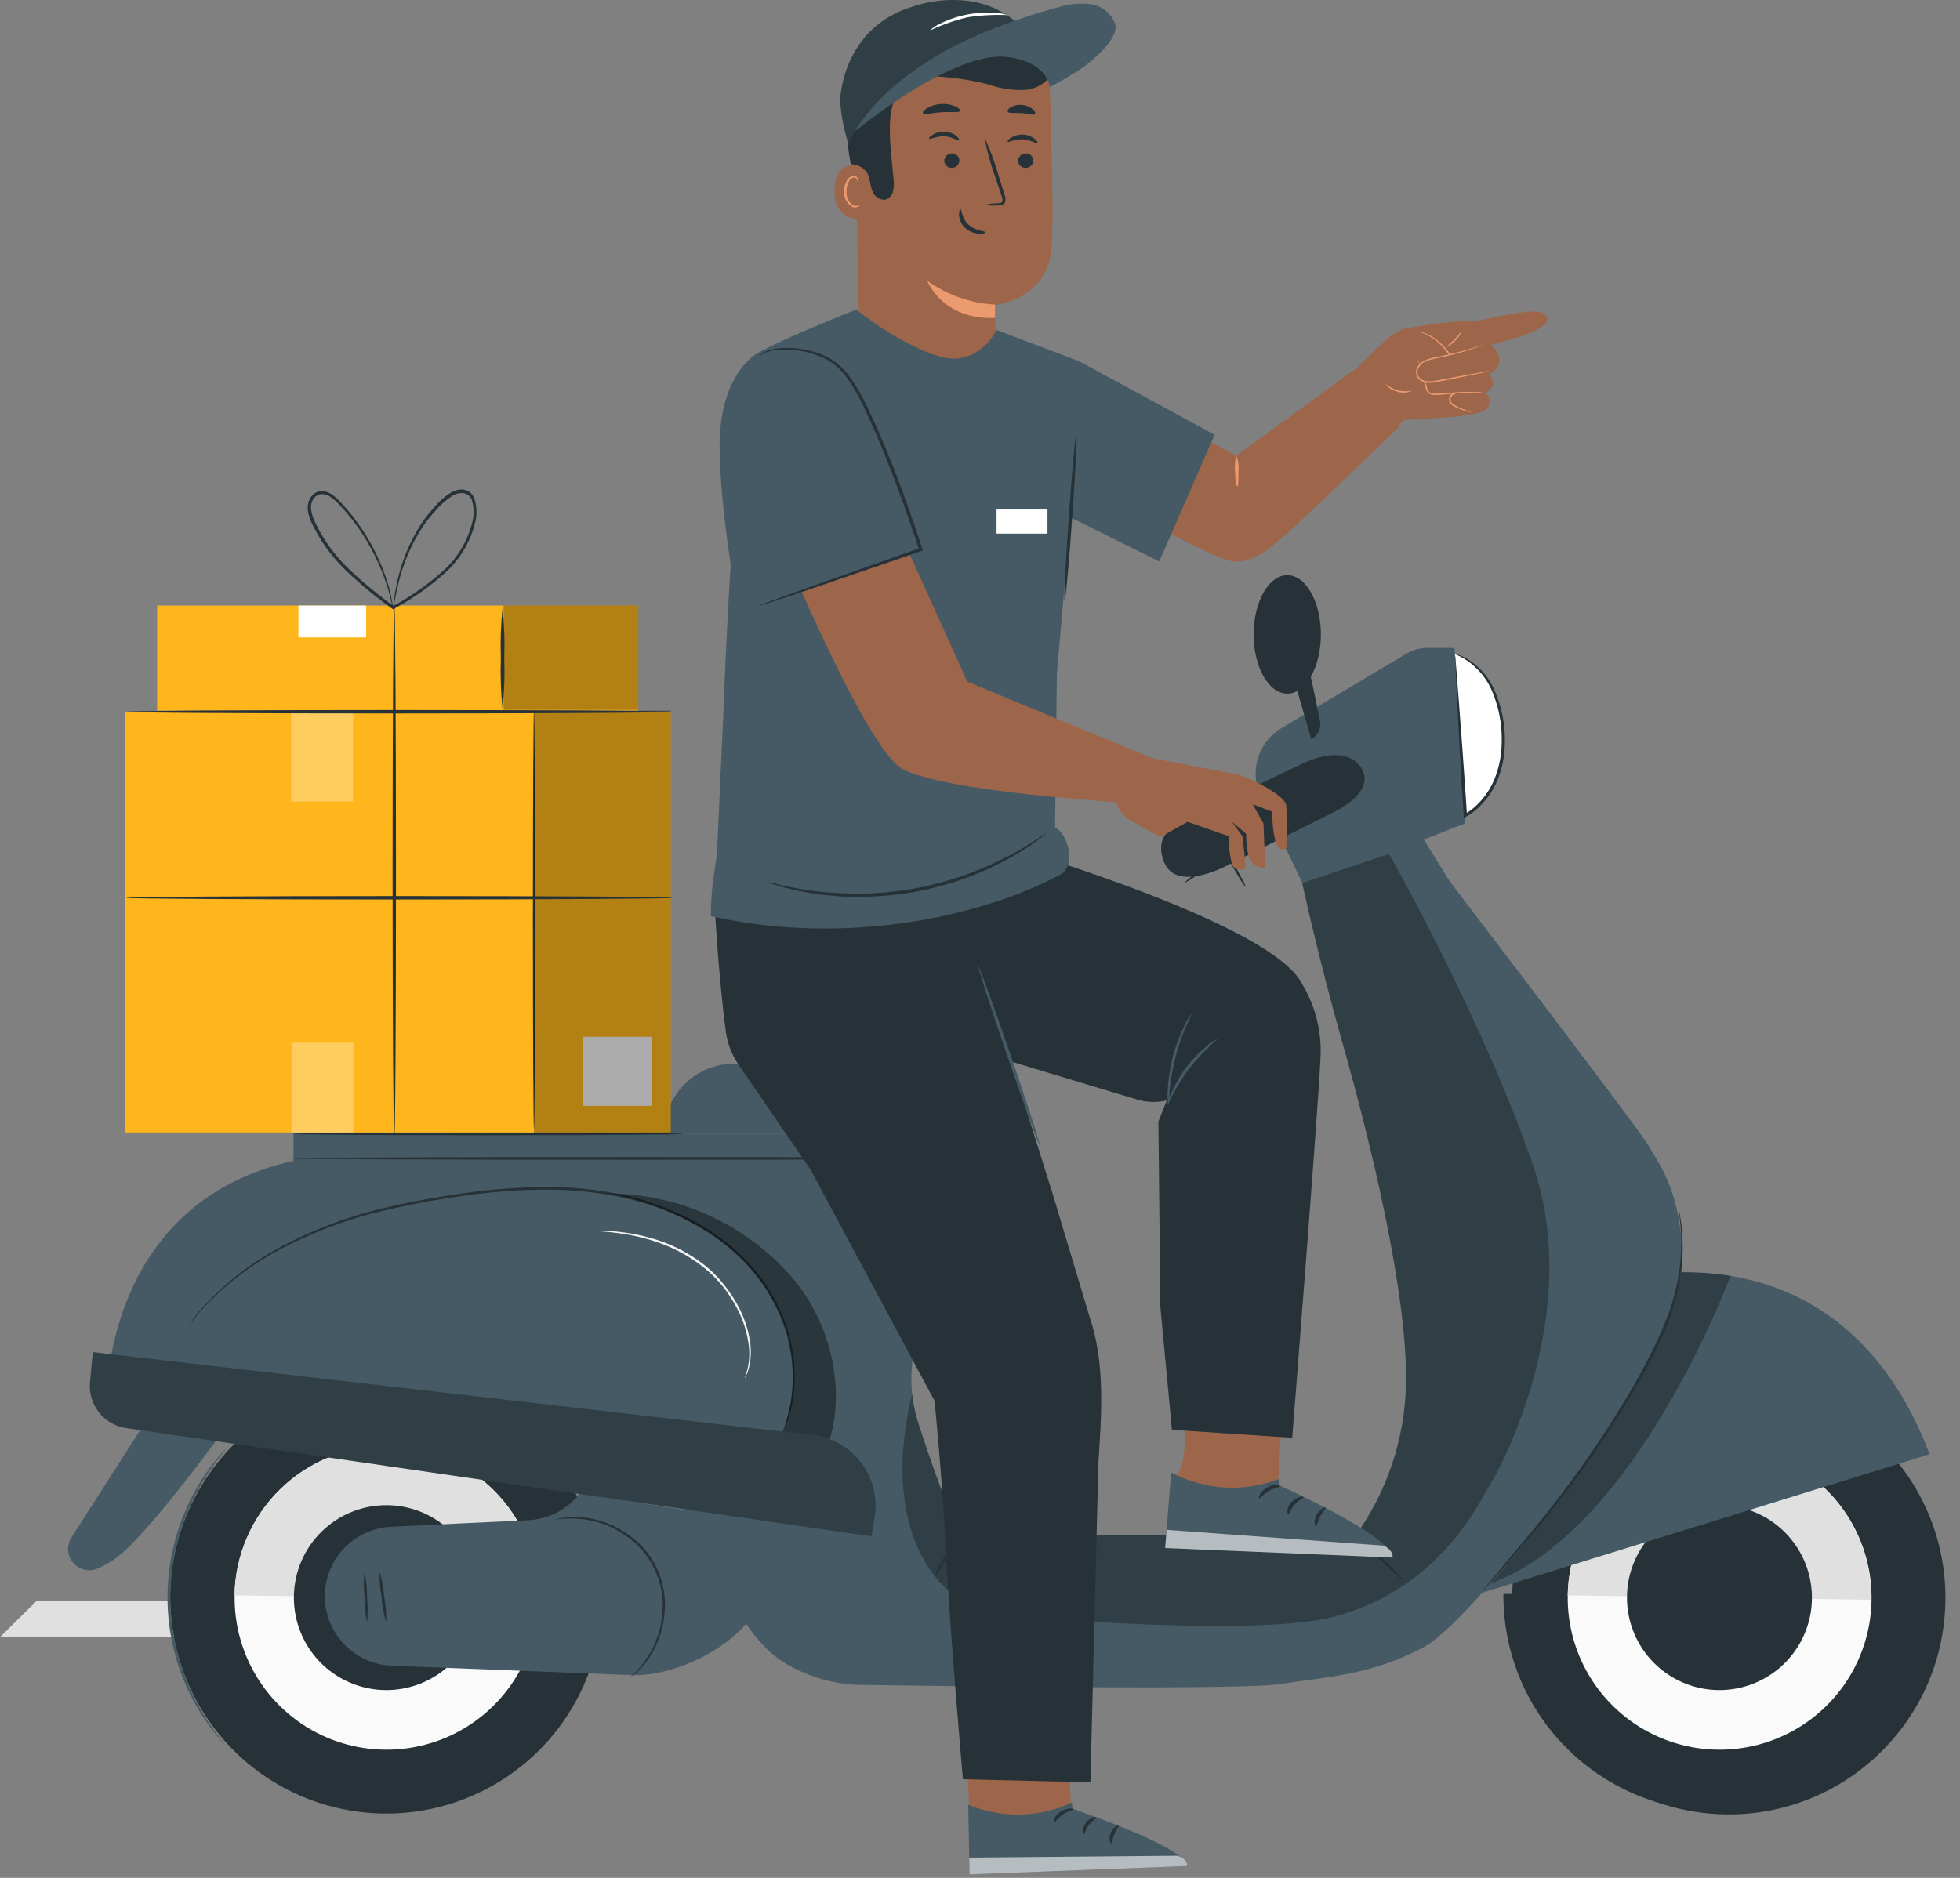 <svg width="72" height="69" viewBox="0 0 72 69" fill="none" xmlns="http://www.w3.org/2000/svg">
<rect x="0" y="0" width="72" height="69" fill="#808080" stroke="none"/>
<g id="Character">
<path id="Vector" d="M23.636 60.152H0L1.33 58.839H24.413L23.636 60.152Z" fill="#E0E0E0"/>
<path id="Vector_2" d="M43.49 32.454C43.638 32.382 43.78 32.295 43.912 32.196C44.167 32.027 44.514 31.789 44.883 31.52L45.074 31.384L45.004 31.367C45.208 31.723 45.39 32.036 45.526 32.257C45.593 32.381 45.675 32.498 45.768 32.604C45.724 32.471 45.665 32.344 45.591 32.226C45.472 31.995 45.297 31.675 45.106 31.318L45.077 31.27L45.033 31.301L44.839 31.437C44.46 31.706 44.111 31.954 43.868 32.138C43.731 32.229 43.604 32.335 43.49 32.454Z" fill="#263238"/>
<path id="Vector_3" d="M71.445 59.267C71.751 54.883 68.447 51.081 64.063 50.774C59.68 50.468 55.877 53.772 55.571 58.156C55.264 62.539 58.568 66.341 62.952 66.648C67.335 66.955 71.138 63.65 71.445 59.267Z" fill="#263238"/>
<path id="Vector_4" d="M55.227 58.565V58.586C55.217 60.678 56.034 62.688 57.499 64.181C58.964 65.673 60.958 66.527 63.05 66.558C65.141 66.588 67.159 65.791 68.666 64.341C70.173 62.891 71.047 60.905 71.098 58.814C71.098 58.814 71.098 58.8 71.098 58.795L55.227 58.565Z" fill="#263238"/>
<path id="Vector_5" d="M57.59 58.62C57.572 59.725 57.883 60.81 58.482 61.738C59.081 62.666 59.943 63.395 60.956 63.833C61.97 64.271 63.092 64.398 64.178 64.199C65.264 63.999 66.267 63.482 67.059 62.712C67.852 61.943 68.398 60.955 68.628 59.875C68.859 58.795 68.764 57.67 68.355 56.644C67.946 55.618 67.242 54.736 66.332 54.111C65.421 53.485 64.346 53.143 63.241 53.129C61.764 53.111 60.34 53.678 59.281 54.707C58.222 55.736 57.614 57.144 57.59 58.62Z" fill="#FAFAFA"/>
<path id="Vector_6" d="M63.241 53.129C61.764 53.111 60.34 53.678 59.281 54.707C58.222 55.736 57.614 57.144 57.59 58.62L68.732 58.781C68.751 57.304 68.184 55.88 67.154 54.82C66.125 53.761 64.718 53.153 63.241 53.129Z" fill="#E0E0E0"/>
<path id="Vector_7" d="M59.767 58.652C59.757 59.324 59.946 59.984 60.311 60.548C60.676 61.112 61.201 61.556 61.818 61.822C62.435 62.088 63.117 62.165 63.778 62.044C64.439 61.922 65.049 61.607 65.531 61.139C66.013 60.671 66.345 60.07 66.486 59.413C66.626 58.755 66.568 58.071 66.32 57.447C66.071 56.822 65.643 56.286 65.09 55.905C64.536 55.523 63.882 55.315 63.21 55.306C62.31 55.294 61.441 55.639 60.796 56.267C60.15 56.894 59.78 57.752 59.767 58.652Z" fill="#263238"/>
<path id="Vector_8" d="M59.395 47.062C59.395 47.062 67.522 44.605 70.885 53.432L53.88 58.7L59.395 47.062Z" fill="#455A64"/>
<path id="Vector_9" d="M6.255 58.587C6.233 60.156 6.677 61.697 7.53 63.015C8.384 64.332 9.609 65.367 11.05 65.989C12.492 66.61 14.085 66.79 15.629 66.505C17.173 66.221 18.598 65.485 19.724 64.391C20.849 63.297 21.625 61.894 21.953 60.359C22.282 58.823 22.147 57.225 21.567 55.767C20.987 54.308 19.987 53.054 18.694 52.163C17.402 51.273 15.874 50.786 14.304 50.764C13.262 50.748 12.227 50.939 11.258 51.324C10.29 51.709 9.406 52.281 8.659 53.008C7.912 53.734 7.315 54.601 6.902 55.558C6.49 56.515 6.27 57.544 6.255 58.587Z" fill="#263238"/>
<path id="Vector_10" d="M6.255 58.565V58.586C6.246 60.678 7.063 62.688 8.528 64.181C9.992 65.673 11.987 66.527 14.078 66.558C16.169 66.588 18.188 65.791 19.695 64.341C21.202 62.891 22.076 60.905 22.127 58.814C22.127 58.814 22.127 58.8 22.127 58.795L6.255 58.565Z" fill="#263238"/>
<path id="Vector_11" d="M8.619 58.62C8.601 59.725 8.912 60.81 9.511 61.738C10.111 62.666 10.973 63.396 11.987 63.834C13.001 64.272 14.123 64.398 15.21 64.198C16.296 63.998 17.299 63.48 18.091 62.71C18.883 61.939 19.428 60.951 19.658 59.87C19.888 58.79 19.792 57.665 19.382 56.639C18.972 55.613 18.266 54.732 17.355 54.107C16.444 53.482 15.368 53.142 14.263 53.129C12.787 53.112 11.365 53.681 10.307 54.71C9.25 55.739 8.643 57.145 8.619 58.62Z" fill="#FAFAFA"/>
<path id="Vector_12" d="M14.263 53.129C12.786 53.111 11.362 53.678 10.303 54.707C9.243 55.736 8.635 57.144 8.612 58.62L19.754 58.781C19.773 57.304 19.205 55.88 18.176 54.82C17.147 53.761 15.74 53.153 14.263 53.129Z" fill="#E0E0E0"/>
<path id="Vector_13" d="M10.796 58.652C10.786 59.324 10.975 59.984 11.34 60.548C11.705 61.112 12.229 61.556 12.847 61.822C13.464 62.088 14.146 62.165 14.807 62.044C15.468 61.922 16.078 61.607 16.56 61.139C17.042 60.671 17.374 60.07 17.514 59.413C17.655 58.755 17.597 58.071 17.349 57.447C17.1 56.822 16.672 56.286 16.118 55.905C15.565 55.523 14.911 55.315 14.239 55.306C13.339 55.294 12.47 55.639 11.825 56.267C11.179 56.894 10.809 57.752 10.796 58.652Z" fill="#263238"/>
<path id="Vector_14" d="M25.48 55.515C25.425 55.536 21.3 54.869 21.3 54.869C21.076 55.161 20.792 55.401 20.466 55.571C20.141 55.742 19.782 55.839 19.414 55.857C17.631 55.942 15.884 56.022 14.372 56.099C13.698 56.13 13.063 56.426 12.607 56.923C12.15 57.42 11.908 58.077 11.934 58.752C11.961 59.394 12.229 60.003 12.684 60.457C13.139 60.912 13.749 61.178 14.392 61.205L23.18 61.549C24.636 61.608 26.548 60.729 27.451 59.608L25.48 55.515Z" fill="#455A64"/>
<path id="Vector_15" d="M3.887 52.001C3.887 52.001 3.509 44.267 10.779 42.654V41.664H36.242V44.027C36.242 44.027 32.505 48.528 33.726 52.265C34.946 56.002 35.327 56.39 35.327 56.39H49.821C50.963 54.782 51.6 52.869 51.65 50.897C51.728 47.618 50.364 42.008 49.347 38.424C48.423 35.163 47.838 32.438 47.838 32.438L52.184 30.982C52.184 30.982 60.23 41.501 60.558 42.093C60.885 42.685 62.014 44.064 61.742 47.087C61.47 50.11 54.249 59.443 52.344 60.496C50.439 61.549 48.719 61.614 47.02 61.879C45.535 62.107 34.565 61.954 31.695 61.91C30.697 61.905 29.719 61.633 28.861 61.124C28.002 60.605 27.356 59.743 26.645 58.329L25.134 55.371L3.887 52.001Z" fill="#455A64"/>
<path id="Vector_16" d="M5.836 51.472L2.628 56.487C2.536 56.627 2.492 56.793 2.501 56.961C2.511 57.128 2.574 57.288 2.682 57.416C2.789 57.545 2.935 57.636 3.098 57.675C3.261 57.715 3.432 57.7 3.586 57.635C3.985 57.459 4.35 57.212 4.661 56.907C6.129 55.509 8.745 51.833 8.745 51.833L5.836 51.472Z" fill="#455A64"/>
<path id="Vector_17" d="M28.836 52.368C28.84 52.343 28.845 52.319 28.853 52.295C28.869 52.245 28.891 52.175 28.919 52.084C28.996 51.813 29.052 51.536 29.086 51.257C29.198 50.22 29.03 49.173 28.601 48.224C28.309 47.569 27.91 46.969 27.419 46.447C26.854 45.852 26.199 45.35 25.478 44.96C24.678 44.528 23.822 44.21 22.935 44.014C21.978 43.807 21.002 43.706 20.023 43.713C19.049 43.72 18.076 43.791 17.111 43.926C16.172 44.055 15.27 44.21 14.42 44.411C12.911 44.731 11.456 45.269 10.101 46.008C9.192 46.513 8.361 47.147 7.634 47.891C7.376 48.156 7.194 48.376 7.071 48.527L6.932 48.699C6.918 48.719 6.902 48.738 6.884 48.755C7.1 48.437 7.343 48.139 7.612 47.864C8.332 47.106 9.162 46.46 10.075 45.947C11.431 45.193 12.891 44.645 14.408 44.319C15.26 44.123 16.163 43.965 17.104 43.834C18.077 43.696 19.058 43.623 20.04 43.616C21.024 43.609 22.005 43.711 22.966 43.921C23.863 44.125 24.727 44.452 25.534 44.892C26.265 45.289 26.928 45.799 27.499 46.404C27.994 46.934 28.396 47.544 28.686 48.209C29.116 49.17 29.278 50.23 29.154 51.276C29.115 51.557 29.053 51.835 28.967 52.106L28.892 52.315C28.874 52.333 28.856 52.351 28.836 52.368Z" fill="#263238"/>
<path id="Vector_18" d="M27.366 50.633C27.354 50.633 27.407 50.509 27.463 50.288C27.535 49.97 27.544 49.64 27.49 49.318C27.415 48.844 27.256 48.388 27.019 47.971C26.884 47.722 26.726 47.486 26.548 47.265C26.359 47.028 26.145 46.812 25.91 46.62C25.455 46.247 24.944 45.948 24.396 45.734C23.946 45.561 23.481 45.434 23.006 45.355C22.684 45.301 22.36 45.264 22.035 45.244C21.915 45.243 21.795 45.234 21.676 45.217C21.707 45.213 21.739 45.213 21.77 45.217C21.831 45.217 21.921 45.217 22.037 45.217C22.362 45.222 22.686 45.249 23.008 45.297C23.49 45.367 23.963 45.488 24.42 45.659C24.98 45.872 25.502 46.175 25.966 46.554C26.204 46.753 26.419 46.978 26.609 47.224C26.792 47.451 26.955 47.695 27.094 47.952C27.333 48.38 27.49 48.849 27.558 49.335C27.605 49.663 27.583 49.998 27.494 50.318C27.472 50.401 27.441 50.483 27.402 50.56C27.392 50.585 27.38 50.61 27.366 50.633Z" fill="#F5F5F5"/>
<g id="Group" opacity="0.4">
<path id="Vector_19" d="M22.382 43.855C23.753 44.108 25.058 44.639 26.216 45.416C27.38 46.19 28.277 47.304 28.785 48.606C29.293 49.914 29.217 51.647 28.681 52.731L30.481 52.88C31.088 50.861 30.428 48.381 28.972 46.799C28.139 45.877 27.122 45.139 25.987 44.632C24.852 44.126 23.625 43.861 22.382 43.855Z" fill="black"/>
</g>
<path id="Vector_20" d="M36.23 42.565C36.23 42.594 30.506 42.616 23.447 42.616C16.388 42.616 10.664 42.594 10.664 42.565C10.664 42.535 16.388 42.514 23.447 42.514C30.506 42.514 36.23 42.538 36.23 42.565Z" fill="#263238"/>
<path id="Vector_21" d="M36.242 41.665C36.5 41.336 36.66 40.94 36.703 40.524C36.742 39.884 36.46 39.083 35.764 39.083H26.971C26.631 39.083 26.296 39.15 25.983 39.28C25.67 39.409 25.385 39.6 25.146 39.839C24.906 40.079 24.716 40.364 24.587 40.677C24.457 40.99 24.391 41.326 24.391 41.665H36.242Z" fill="#455A64"/>
<path id="Vector_22" d="M47.838 32.434L46.307 29.246C46.102 28.808 46.069 28.31 46.212 27.849C46.355 27.388 46.665 26.996 47.081 26.751L51.653 24.024C51.892 23.881 52.165 23.806 52.444 23.806H53.431L53.829 30.25L52.303 30.847L53.273 32.415L47.838 32.434Z" fill="#455A64"/>
<path id="Vector_23" d="M53.446 24.038C53.446 24.038 55.011 24.397 55.207 26.809C55.404 29.221 53.829 29.963 53.829 29.963L53.446 24.038Z" fill="white"/>
<path id="Vector_24" d="M53.446 24.038C53.456 24.081 53.462 24.124 53.463 24.167L53.492 24.514C53.518 24.83 53.55 25.257 53.591 25.781C53.674 26.848 53.783 28.316 53.89 29.969L53.8 29.916C53.968 29.823 54.122 29.708 54.258 29.573C54.569 29.273 54.804 28.905 54.948 28.498C55.083 28.119 55.156 27.72 55.164 27.317C55.189 26.63 55.057 25.946 54.778 25.317C54.582 24.897 54.278 24.537 53.897 24.274C53.754 24.18 53.603 24.098 53.446 24.031C53.49 24.034 53.535 24.044 53.577 24.06C53.698 24.104 53.814 24.159 53.924 24.225C54.327 24.479 54.651 24.842 54.858 25.271C55.156 25.909 55.301 26.608 55.28 27.312C55.276 27.725 55.203 28.135 55.064 28.525C54.912 28.951 54.663 29.336 54.336 29.649C54.192 29.792 54.029 29.914 53.851 30.012L53.766 30.056V29.959C53.659 28.278 53.577 26.78 53.523 25.715C53.499 25.198 53.477 24.776 53.463 24.463L53.448 24.131C53.445 24.1 53.444 24.069 53.446 24.038Z" fill="#263238"/>
<path id="Vector_25" d="M47.814 28.073C47.814 28.073 43.647 30.049 43.138 30.361C42.786 30.587 42.483 30.98 42.759 31.674C43.233 32.853 45.186 31.745 45.186 31.745L49.068 29.803C49.068 29.803 50.558 29.097 50.007 28.219C49.381 27.244 47.814 28.073 47.814 28.073Z" fill="#263238"/>
<path id="Vector_26" d="M47.287 25.487C47.969 25.487 48.522 24.512 48.522 23.31C48.522 22.108 47.969 21.134 47.287 21.134C46.605 21.134 46.052 22.108 46.052 23.31C46.052 24.512 46.605 25.487 47.287 25.487Z" fill="#263238"/>
<path id="Vector_27" d="M47.489 24.807L48.168 27.158C48.292 27.096 48.391 26.993 48.449 26.867C48.506 26.741 48.518 26.599 48.484 26.464C48.314 25.659 48.217 25.086 48.03 24.38C48.008 24.309 47.489 24.807 47.489 24.807Z" fill="#263238"/>
<g id="Group_2" opacity="0.3">
<path id="Vector_28" d="M34.061 53.271C33.993 53.077 33.925 52.88 33.859 52.676C33.794 52.472 33.728 52.29 33.677 52.101C33.598 51.811 33.541 51.515 33.507 51.215C32.362 55.877 34.109 59.16 37.113 59.39C41.498 59.727 46.846 59.972 49.003 59.405C52.946 58.371 54.392 55.083 54.737 54.552C55.081 54.02 58.219 48.277 56.297 42.759C54.375 37.241 51.026 31.379 51.024 31.379L47.833 32.444C47.833 32.444 48.418 35.169 49.343 38.43C50.359 42.014 51.723 47.624 51.645 50.902C51.595 52.875 50.958 54.787 49.816 56.396H35.327C35.327 56.396 35.017 56.085 34.061 53.28" fill="black"/>
</g>
<path id="Vector_29" d="M3.307 50.788L3.409 49.682L29.858 52.729C30.212 52.771 30.553 52.885 30.861 53.063C31.169 53.241 31.438 53.481 31.65 53.767C31.863 54.052 32.014 54.379 32.096 54.725C32.178 55.072 32.188 55.431 32.127 55.782L32.008 56.452L4.635 52.472C4.24 52.415 3.882 52.208 3.635 51.895C3.388 51.581 3.271 51.185 3.307 50.788Z" fill="#455A64"/>
<g id="Group_3" opacity="0.3">
<path id="Vector_30" d="M3.307 50.789L3.409 49.683L29.858 52.73C30.211 52.772 30.553 52.886 30.861 53.064C31.169 53.242 31.437 53.482 31.65 53.768C31.862 54.053 32.014 54.38 32.096 54.726C32.178 55.072 32.188 55.432 32.126 55.783L32.008 56.453L4.634 52.473C4.24 52.416 3.882 52.209 3.635 51.896C3.388 51.583 3.271 51.186 3.307 50.789Z" fill="black"/>
</g>
<g id="Group_4" opacity="0.3">
<path id="Vector_31" d="M54.742 58.187C54.742 58.187 60.565 51.784 61.766 46.746C62.37 46.743 62.972 46.788 63.569 46.88C63.569 46.88 60.123 56.241 54.742 58.187Z" fill="black"/>
</g>
<path id="Vector_32" d="M61.681 44.492C61.697 44.545 61.708 44.6 61.713 44.655C61.727 44.761 61.759 44.917 61.781 45.123C61.834 45.702 61.819 46.285 61.735 46.86C61.6 47.715 61.341 48.544 60.965 49.323C60.505 50.27 59.99 51.19 59.425 52.077C58.41 53.7 57.27 55.242 56.016 56.688C55.542 57.248 55.152 57.695 54.877 58L54.565 58.352C54.529 58.395 54.49 58.435 54.448 58.471C54.477 58.425 54.51 58.381 54.547 58.34L54.848 57.976L55.962 56.642C57.196 55.188 58.324 53.647 59.337 52.031C59.901 51.145 60.417 50.23 60.883 49.289C61.257 48.522 61.52 47.705 61.664 46.863C61.755 46.292 61.78 45.714 61.74 45.138C61.727 44.934 61.701 44.776 61.694 44.669C61.684 44.611 61.68 44.551 61.681 44.492Z" fill="#263238"/>
<path id="Vector_33" d="M51.614 58.142C50.969 57.606 50.37 57.019 49.82 56.386C50.153 56.641 50.465 56.923 50.752 57.228C51.064 57.509 51.352 57.815 51.614 58.142Z" fill="#263238"/>
<path id="Vector_34" d="M34.332 57.947C34.425 57.647 34.57 57.366 34.759 57.117C34.923 56.85 35.129 56.612 35.371 56.413C35.395 56.432 35.128 56.753 34.844 57.173C34.56 57.592 34.359 57.959 34.332 57.947Z" fill="#263238"/>
<path id="Vector_35" d="M23.144 61.643C23.462 61.353 23.73 61.012 23.937 60.634C24.155 60.221 24.288 59.769 24.328 59.304C24.387 58.738 24.288 58.166 24.042 57.652C23.797 57.138 23.413 56.702 22.935 56.392C22.549 56.13 22.114 55.949 21.656 55.859C21.232 55.781 20.798 55.776 20.373 55.842C20.373 55.842 20.402 55.83 20.46 55.815C20.54 55.793 20.621 55.777 20.703 55.767C21.02 55.723 21.343 55.73 21.659 55.788C22.129 55.871 22.576 56.051 22.974 56.315C23.472 56.63 23.871 57.079 24.124 57.611C24.378 58.143 24.476 58.736 24.408 59.321C24.363 59.797 24.22 60.258 23.988 60.675C23.835 60.956 23.638 61.212 23.406 61.432C23.326 61.512 23.25 61.561 23.207 61.6C23.187 61.617 23.166 61.631 23.144 61.643Z" fill="#263238"/>
<path id="Vector_36" d="M13.484 59.615C13.418 59.309 13.386 58.996 13.389 58.683C13.357 58.371 13.357 58.056 13.389 57.744C13.455 58.051 13.487 58.364 13.484 58.678C13.517 58.99 13.517 59.304 13.484 59.615Z" fill="#263238"/>
<path id="Vector_37" d="M14.185 59.618C14.096 59.314 14.039 59.002 14.015 58.686C13.96 58.375 13.936 58.058 13.945 57.742C14.036 58.046 14.092 58.358 14.115 58.674C14.173 58.985 14.197 59.302 14.185 59.618Z" fill="#263238"/>
<path id="Vector_38" d="M25.095 41.664C25.095 41.691 21.88 41.715 17.912 41.715C13.945 41.715 10.727 41.691 10.727 41.664C10.727 41.638 13.945 41.613 17.912 41.613C21.88 41.613 25.095 41.635 25.095 41.664Z" fill="#263238"/>
<path id="Vector_39" d="M8.255 64.089C8.223 64.064 8.195 64.036 8.17 64.004C8.119 63.946 8.036 63.861 7.944 63.742C7.672 63.413 7.429 63.062 7.216 62.691C6.514 61.465 6.148 60.075 6.153 58.662C6.159 57.248 6.536 55.861 7.248 54.64C7.46 54.272 7.703 53.922 7.976 53.595C8.068 53.476 8.153 53.393 8.204 53.335C8.23 53.304 8.259 53.275 8.291 53.25C8.271 53.285 8.247 53.317 8.221 53.347C8.172 53.41 8.095 53.498 8.007 53.619C7.749 53.952 7.517 54.305 7.313 54.674C6.627 55.891 6.264 57.263 6.258 58.66C6.252 60.057 6.603 61.432 7.279 62.655C7.481 63.026 7.711 63.381 7.966 63.718C8.051 63.842 8.129 63.926 8.175 63.992C8.205 64.021 8.232 64.054 8.255 64.089Z" fill="#455A64"/>
<path id="Vector_40" d="M35.373 60.936C35.373 60.936 35.596 66.126 35.601 66.376L36.703 67.211L39.345 66.554L39.103 60.817L35.373 60.936Z" fill="#9D6549"/>
<path id="Vector_41" d="M42.653 15.269L45.416 16.746L50.039 13.376L51.383 15.696C51.383 15.696 48.568 18.411 47.569 19.335C46.569 20.26 45.914 20.753 45.183 20.609C44.453 20.466 40.386 18.207 40.386 18.207C40.386 18.207 41.57 15.317 42.653 15.269Z" fill="#9D6549"/>
<path id="Vector_42" d="M45.431 17.775C45.431 17.775 45.448 17.792 45.458 17.822V17.846H45.397V17.824V17.751C45.38 17.613 45.371 17.473 45.37 17.334C45.347 17.134 45.365 16.932 45.421 16.739C45.489 16.929 45.515 17.131 45.496 17.331C45.496 17.494 45.496 17.642 45.484 17.751V17.824V17.846C45.358 17.846 45.448 17.846 45.421 17.846V17.819C45.414 17.792 45.423 17.775 45.431 17.775Z" fill="#EB996E"/>
<path id="Vector_43" d="M50.614 16.327C50.706 16.356 51.568 15.427 51.568 15.427C51.568 15.427 53.181 15.398 53.567 15.184C53.953 14.971 54.538 14.175 54.538 14.175L53.759 11.802C53.038 11.849 52.321 11.938 51.611 12.069C51.097 12.212 49.867 13.5 49.867 13.5L49.337 14.323C49.337 14.323 49.172 15.883 50.614 16.327Z" fill="#9D6549"/>
<path id="Vector_44" d="M53.342 15.318C53.539 15.304 53.736 15.279 53.931 15.243C54.319 15.178 54.72 15.144 54.708 14.758C54.709 14.694 54.696 14.63 54.67 14.572C54.645 14.513 54.607 14.461 54.56 14.418C54.56 14.418 54.846 14.299 54.843 14.083C54.843 14.02 54.827 13.959 54.798 13.903C54.769 13.847 54.727 13.799 54.676 13.763C54.676 13.763 55.072 13.581 55.084 13.261C55.085 13.142 55.054 13.026 54.993 12.924C54.932 12.823 54.844 12.74 54.739 12.685C54.739 12.685 55.952 12.338 56.049 12.3C56.394 12.159 57.052 11.846 56.777 11.589C56.678 11.494 56.639 11.39 55.945 11.475C55.314 11.55 54.322 11.783 54.322 11.783C54.322 11.783 53.472 11.824 53.026 11.87C52.473 11.921 51.925 12.019 51.388 12.164C50.816 12.428 50.316 13.181 50.316 13.181L51.575 15.428L53.342 15.318Z" fill="#9D6549"/>
<path id="Vector_45" d="M54.465 14.409C54.351 14.393 54.237 14.387 54.123 14.389H53.751C53.678 14.383 53.604 14.383 53.531 14.389C53.447 14.4 53.368 14.437 53.307 14.496C53.274 14.526 53.25 14.564 53.237 14.607C53.224 14.65 53.223 14.695 53.235 14.739C53.259 14.814 53.312 14.878 53.383 14.916C53.44 14.951 53.501 14.98 53.565 15.003L53.725 15.064C53.827 15.1 53.907 15.124 53.967 15.139C54.028 15.153 54.057 15.161 54.057 15.156C54.057 15.151 53.936 15.107 53.742 15.03C53.628 14.987 53.517 14.935 53.412 14.874C53.353 14.841 53.309 14.788 53.288 14.724C53.28 14.69 53.282 14.655 53.292 14.622C53.303 14.589 53.322 14.56 53.349 14.537C53.401 14.487 53.468 14.454 53.54 14.443C53.611 14.437 53.683 14.437 53.754 14.443H54.125C54.239 14.44 54.353 14.429 54.465 14.409Z" fill="#EB996E"/>
<path id="Vector_46" d="M53.14 12.75C53.266 12.697 53.378 12.613 53.465 12.508C53.567 12.417 53.645 12.302 53.691 12.173C53.679 12.173 53.579 12.314 53.426 12.471C53.273 12.629 53.13 12.738 53.14 12.75Z" fill="#EB996E"/>
<path id="Vector_47" d="M52.116 12.19C52.437 12.268 52.73 12.436 52.958 12.676C53.184 12.915 53.372 13.186 53.516 13.481C53.637 13.724 53.742 14.003 53.608 14.229C53.527 14.339 53.408 14.416 53.274 14.445C53.14 14.473 53 14.452 52.88 14.384C52.647 14.244 52.464 14.034 52.356 13.785C52.249 13.536 52.112 13.301 51.949 13.086" fill="#9D6549"/>
<path id="Vector_48" d="M51.966 13.082C51.966 13.082 52.009 13.138 52.08 13.25C52.169 13.408 52.249 13.569 52.322 13.735C52.377 13.852 52.442 13.964 52.516 14.07C52.601 14.194 52.712 14.299 52.842 14.376C52.989 14.46 53.162 14.485 53.327 14.446C53.418 14.426 53.502 14.381 53.569 14.318C53.635 14.252 53.678 14.167 53.693 14.075C53.71 13.895 53.674 13.713 53.589 13.553C53.516 13.406 53.435 13.264 53.346 13.126C53.201 12.89 53.017 12.68 52.803 12.505C52.658 12.387 52.493 12.295 52.317 12.233C52.269 12.216 52.22 12.203 52.169 12.194C52.135 12.194 52.118 12.194 52.118 12.194C52.118 12.194 52.189 12.214 52.31 12.26C52.481 12.329 52.639 12.424 52.781 12.541C52.989 12.717 53.167 12.926 53.307 13.16C53.392 13.297 53.468 13.438 53.538 13.582C53.618 13.731 53.653 13.9 53.637 14.068C53.625 14.15 53.588 14.226 53.531 14.286C53.471 14.342 53.399 14.381 53.32 14.4C53.167 14.438 53.005 14.417 52.868 14.339C52.745 14.266 52.638 14.168 52.555 14.051C52.481 13.948 52.415 13.839 52.359 13.725C52.279 13.558 52.189 13.396 52.089 13.24C52.053 13.187 52.019 13.148 51.997 13.121C51.975 13.095 51.966 13.08 51.966 13.082Z" fill="#EB996E"/>
<path id="Vector_49" d="M54.429 14.408C53.931 14.408 53.434 14.434 52.939 14.485C52.797 14.511 52.651 14.499 52.517 14.449C52.412 14.398 52.373 14.136 52.347 14.024L54.171 13.74" fill="#9D6549"/>
<path id="Vector_50" d="M54.171 13.74C54.124 13.74 54.077 13.744 54.031 13.752L53.642 13.806L52.342 13.998H52.315V14.027C52.334 14.109 52.351 14.201 52.38 14.291C52.392 14.329 52.408 14.364 52.429 14.398C52.439 14.415 52.451 14.43 52.465 14.444C52.481 14.458 52.499 14.47 52.519 14.478C52.587 14.505 52.661 14.518 52.735 14.517C52.878 14.517 53.009 14.497 53.135 14.488C53.378 14.466 53.62 14.446 53.805 14.434C53.989 14.422 54.149 14.417 54.259 14.412C54.313 14.416 54.369 14.416 54.423 14.412C54.369 14.403 54.314 14.399 54.259 14.4C54.149 14.4 53.994 14.4 53.802 14.4C53.611 14.4 53.383 14.422 53.13 14.441C53.004 14.441 52.871 14.468 52.737 14.466C52.67 14.467 52.603 14.455 52.541 14.429C52.482 14.41 52.456 14.342 52.431 14.277C52.407 14.211 52.388 14.102 52.368 14.017L52.346 14.048C52.861 13.968 53.317 13.893 53.642 13.837L54.028 13.769C54.077 13.764 54.124 13.754 54.171 13.74Z" fill="#EB996E"/>
<path id="Vector_51" d="M54.703 13.639L52.803 14.003C52.669 14.036 52.532 14.047 52.395 14.034C52.327 14.027 52.262 14.004 52.205 13.966C52.148 13.928 52.102 13.876 52.07 13.816C52.042 13.727 52.044 13.631 52.076 13.543C52.108 13.455 52.168 13.381 52.247 13.331C52.409 13.234 52.59 13.173 52.778 13.151C53.356 13.037 53.924 12.879 54.477 12.678" fill="#9D6549"/>
<path id="Vector_52" d="M54.472 12.671C54.453 12.674 54.434 12.678 54.416 12.685L54.258 12.736C54.123 12.778 53.926 12.841 53.681 12.906C53.436 12.972 53.14 13.047 52.81 13.113C52.632 13.136 52.458 13.187 52.295 13.263C52.208 13.309 52.135 13.377 52.084 13.462C52.028 13.55 52.006 13.655 52.021 13.758C52.033 13.809 52.056 13.857 52.087 13.899C52.119 13.941 52.159 13.976 52.206 14.001C52.292 14.048 52.389 14.072 52.487 14.071C52.664 14.058 52.84 14.031 53.014 13.991L53.894 13.816L54.486 13.695L54.647 13.659L54.703 13.642C54.683 13.639 54.663 13.639 54.644 13.642L54.482 13.668L53.887 13.773L53.004 13.938C52.834 13.976 52.661 14.002 52.487 14.013C52.398 14.014 52.31 13.992 52.232 13.95C52.193 13.928 52.158 13.899 52.131 13.864C52.104 13.828 52.085 13.787 52.075 13.743C52.061 13.654 52.081 13.562 52.13 13.486C52.176 13.411 52.242 13.349 52.32 13.307C52.478 13.232 52.646 13.182 52.819 13.159C53.15 13.091 53.446 13.013 53.691 12.943C53.936 12.872 54.132 12.802 54.266 12.753L54.419 12.693L54.472 12.671Z" fill="#EB996E"/>
<path id="Vector_53" d="M50.903 14.104C50.903 14.104 50.929 14.16 51.002 14.226C51.1 14.307 51.214 14.366 51.337 14.398C51.46 14.431 51.588 14.436 51.713 14.413C51.808 14.393 51.861 14.367 51.859 14.359C51.69 14.386 51.518 14.382 51.352 14.347C51.188 14.296 51.035 14.214 50.903 14.104Z" fill="#EB996E"/>
<path id="Vector_54" d="M40.622 27.547C40.622 27.547 45.232 28.399 45.552 28.486C45.873 28.573 47.19 29.195 47.251 29.592C47.286 30.116 47.286 30.641 47.251 31.165C47.251 31.165 47.008 31.356 46.868 30.973C46.77 30.6 46.728 30.215 46.744 29.83L46.016 29.549L46.414 30.257L46.479 31.917C46.479 31.917 45.97 31.871 45.87 31.473C45.808 31.197 45.775 30.916 45.773 30.633L45.239 30.182L45.64 30.723L45.773 31.917C45.773 31.917 45.385 32.043 45.261 31.779C45.173 31.434 45.129 31.079 45.13 30.723L43.626 30.197L42.631 30.752L41.551 30.16C41.4 30.077 41.269 29.961 41.168 29.821C41.066 29.682 40.997 29.522 40.964 29.352L40.622 27.547Z" fill="#9D6549"/>
<path id="Vector_55" d="M31.416 4.641L31.569 12.684C31.581 13.317 31.832 13.922 32.272 14.377C32.711 14.832 33.307 15.104 33.939 15.138C34.281 15.155 34.623 15.102 34.944 14.983C35.265 14.863 35.557 14.679 35.804 14.441C36.051 14.204 36.246 13.918 36.379 13.602C36.511 13.287 36.576 12.947 36.572 12.604C36.572 11.838 36.548 11.212 36.548 11.212C36.548 11.212 38.503 11.01 38.63 9.071C38.7 7.95 38.63 5.398 38.574 3.442C38.553 2.802 38.291 2.193 37.841 1.738C37.392 1.282 36.787 1.012 36.147 0.982L34.975 0.921C34.496 0.926 34.022 1.027 33.582 1.217C33.141 1.408 32.744 1.685 32.412 2.031C32.081 2.378 31.822 2.787 31.65 3.235C31.479 3.683 31.399 4.161 31.416 4.641Z" fill="#9D6549"/>
<path id="Vector_56" d="M36.548 11.192C35.652 11.142 34.789 10.837 34.06 10.313C34.06 10.313 34.611 11.769 36.557 11.682L36.548 11.192Z" fill="#EB996E"/>
<path id="Vector_57" d="M38.113 5.264C38.079 5.301 37.87 5.133 37.577 5.119C37.283 5.104 37.052 5.243 37.023 5.204C36.994 5.165 37.045 5.124 37.145 5.058C37.279 4.977 37.434 4.938 37.591 4.947C37.746 4.954 37.895 5.011 38.016 5.109C38.103 5.182 38.132 5.25 38.113 5.264Z" fill="#263238"/>
<path id="Vector_58" d="M35.242 5.902C35.24 5.975 35.209 6.043 35.156 6.093C35.103 6.143 35.033 6.171 34.961 6.169C34.925 6.17 34.89 6.163 34.857 6.151C34.824 6.138 34.794 6.118 34.769 6.094C34.743 6.069 34.723 6.04 34.709 6.007C34.695 5.975 34.687 5.94 34.687 5.905C34.689 5.832 34.72 5.764 34.773 5.714C34.825 5.664 34.895 5.636 34.968 5.638C35.004 5.637 35.039 5.643 35.072 5.656C35.105 5.669 35.135 5.688 35.161 5.713C35.186 5.737 35.206 5.767 35.221 5.799C35.234 5.832 35.242 5.867 35.242 5.902Z" fill="#263238"/>
<path id="Vector_59" d="M37.958 5.902C37.955 5.975 37.924 6.043 37.871 6.093C37.819 6.143 37.749 6.171 37.676 6.169C37.641 6.17 37.605 6.164 37.572 6.151C37.539 6.138 37.509 6.119 37.483 6.094C37.458 6.07 37.438 6.04 37.423 6.008C37.41 5.975 37.402 5.94 37.402 5.905C37.404 5.832 37.435 5.764 37.488 5.714C37.541 5.664 37.611 5.636 37.683 5.638C37.719 5.637 37.754 5.643 37.787 5.656C37.82 5.669 37.85 5.688 37.876 5.713C37.901 5.737 37.922 5.767 37.936 5.799C37.95 5.832 37.957 5.867 37.958 5.902Z" fill="#263238"/>
<path id="Vector_60" d="M35.233 5.158C35.196 5.192 34.99 5.024 34.696 5.01C34.403 4.995 34.172 5.133 34.141 5.095C34.109 5.056 34.165 5.014 34.264 4.951C34.398 4.868 34.554 4.828 34.711 4.837C34.866 4.845 35.015 4.902 35.136 5C35.223 5.075 35.25 5.141 35.233 5.158Z" fill="#263238"/>
<path id="Vector_61" d="M36.174 7.531C36.333 7.49 36.495 7.469 36.659 7.468C36.734 7.468 36.81 7.453 36.824 7.402C36.834 7.324 36.82 7.245 36.785 7.174L36.587 6.582C36.403 6.08 36.26 5.564 36.159 5.039C36.383 5.525 36.567 6.028 36.71 6.543C36.776 6.752 36.836 6.949 36.897 7.138C36.94 7.232 36.948 7.339 36.919 7.439C36.907 7.465 36.889 7.489 36.866 7.507C36.843 7.526 36.816 7.539 36.788 7.546C36.745 7.551 36.702 7.551 36.659 7.546C36.498 7.561 36.334 7.556 36.174 7.531Z" fill="#263238"/>
<path id="Vector_62" d="M35.283 7.691C35.334 7.691 35.318 8.017 35.582 8.259C35.846 8.502 36.194 8.485 36.194 8.531C36.194 8.577 36.113 8.589 35.968 8.587C35.778 8.579 35.597 8.505 35.456 8.378C35.321 8.251 35.239 8.078 35.228 7.893C35.223 7.767 35.262 7.689 35.283 7.691Z" fill="#263238"/>
<path id="Vector_63" d="M35.269 4.076C35.235 4.153 34.941 4.1 34.587 4.124C34.233 4.149 33.949 4.229 33.905 4.153C33.886 4.119 33.939 4.044 34.058 3.971C34.214 3.882 34.39 3.83 34.57 3.821C34.75 3.809 34.931 3.839 35.096 3.911C35.223 3.969 35.283 4.037 35.269 4.076Z" fill="#263238"/>
<path id="Vector_64" d="M38.023 4.188C37.967 4.253 37.766 4.171 37.518 4.156C37.271 4.142 37.059 4.178 37.016 4.103C36.996 4.069 37.033 4.004 37.127 3.943C37.254 3.872 37.399 3.841 37.543 3.853C37.687 3.865 37.825 3.92 37.938 4.011C38.023 4.084 38.042 4.156 38.023 4.188Z" fill="#263238"/>
<path id="Vector_65" d="M31.996 6.122C31.964 6.105 30.683 5.658 30.656 6.986C30.63 8.313 31.976 8.068 31.976 8.039C31.976 8.01 31.996 6.122 31.996 6.122Z" fill="#9D6549"/>
<path id="Vector_66" d="M31.576 7.516C31.576 7.516 31.554 7.533 31.513 7.55C31.457 7.571 31.396 7.571 31.34 7.55C31.258 7.493 31.192 7.414 31.15 7.323C31.107 7.232 31.089 7.131 31.098 7.031C31.097 6.917 31.121 6.805 31.168 6.701C31.182 6.66 31.205 6.622 31.236 6.592C31.268 6.561 31.306 6.539 31.348 6.526C31.374 6.52 31.402 6.523 31.426 6.535C31.451 6.547 31.47 6.567 31.481 6.592C31.498 6.631 31.481 6.657 31.498 6.66C31.515 6.662 31.527 6.638 31.518 6.582C31.51 6.549 31.492 6.519 31.467 6.497C31.43 6.469 31.384 6.456 31.338 6.461C31.284 6.472 31.234 6.496 31.191 6.531C31.149 6.566 31.116 6.611 31.095 6.662C31.036 6.776 31.006 6.903 31.008 7.031C30.999 7.149 31.025 7.268 31.083 7.371C31.141 7.475 31.228 7.559 31.333 7.613C31.369 7.624 31.407 7.626 31.443 7.621C31.48 7.615 31.515 7.602 31.547 7.582C31.573 7.553 31.581 7.519 31.576 7.516Z" fill="#EB996E"/>
<path id="Vector_67" d="M31.26 6.037C31.387 6.036 31.511 6.069 31.62 6.132C31.73 6.196 31.82 6.288 31.881 6.398C31.957 6.593 31.966 6.808 32.042 7.003C32.071 7.103 32.132 7.19 32.217 7.251C32.301 7.312 32.403 7.343 32.508 7.34C32.578 7.322 32.642 7.286 32.693 7.235C32.745 7.184 32.782 7.121 32.801 7.051C32.837 6.912 32.846 6.767 32.828 6.624C32.779 6 32.682 5.379 32.69 4.753C32.671 4.124 32.84 3.503 33.175 2.97C33.345 2.706 33.583 2.494 33.864 2.355C34.145 2.216 34.459 2.155 34.771 2.179C35.181 2.232 35.548 2.468 35.956 2.548C36.196 2.59 36.443 2.578 36.678 2.513C36.914 2.447 37.131 2.328 37.314 2.167C37.363 2.125 37.576 1.999 37.576 1.999C37.578 1.851 37.537 1.706 37.458 1.582C36.683 0.788 35.23 0.502 34.143 0.718C33.59 0.823 33.068 1.048 32.611 1.376C32.154 1.704 31.774 2.128 31.498 2.618C30.984 3.601 31.049 5.008 31.255 6.037" fill="#263238"/>
<path id="Vector_68" d="M36.977 1.784C36.249 1.811 34.839 2.083 34.259 2.534C34.191 2.588 34.116 2.675 34.162 2.75C34.209 2.825 34.276 2.808 34.342 2.806C35.015 2.84 35.683 2.942 36.337 3.109C36.752 3.256 37.192 3.323 37.632 3.306C37.852 3.294 38.066 3.225 38.251 3.106C38.436 2.987 38.588 2.821 38.69 2.626L38.877 2.697C38.664 2.395 38.378 2.153 38.046 1.993C37.713 1.834 37.345 1.762 36.977 1.784Z" fill="#263238"/>
<path id="Vector_69" d="M38.499 2.678C38.103 2.306 37.596 2.074 37.055 2.018C35.376 1.865 32.619 2.37 31.159 5.255C31 4.756 30.9 4.239 30.863 3.717C30.863 3.321 31.105 0.97 33.532 0.242C33.536 0.242 37.191 -1.134 38.499 2.678Z" fill="#455A64"/>
<g id="Group_5" opacity="0.3">
<path id="Vector_70" d="M38.499 2.678C38.078 2.228 37.498 1.961 36.883 1.933C35.378 1.86 32.534 2.535 31.159 5.255C31 4.756 30.9 4.239 30.863 3.717C30.863 3.321 31.105 0.97 33.532 0.242C33.536 0.242 37.191 -1.134 38.499 2.678Z" fill="black"/>
</g>
<path id="Vector_71" d="M31.387 4.845C32.114 3.632 33.206 2.795 34.383 2.067C35.56 1.339 37.499 0.628 38.836 0.278C39.232 0.151 39.65 0.109 40.064 0.157C40.27 0.184 40.464 0.268 40.624 0.4C40.784 0.533 40.903 0.707 40.969 0.904C41.095 1.409 40.197 2.181 39.775 2.484C39.384 2.744 38.979 2.982 38.562 3.197C38.562 3.197 38.513 2.295 37.018 2.098C34.983 1.831 31.323 4.896 31.387 4.845Z" fill="#455A64"/>
<path id="Vector_72" d="M34.16 1.12C34.603 0.912 35.067 0.749 35.543 0.635C36.025 0.561 36.512 0.534 36.999 0.555C36.862 0.505 36.718 0.479 36.572 0.477C36.22 0.449 35.865 0.469 35.519 0.536C35.173 0.603 34.839 0.717 34.524 0.875C34.39 0.937 34.267 1.02 34.16 1.12Z" fill="white"/>
<path id="Vector_73" d="M39.379 66.231L39.394 66.459C39.394 66.459 43.519 67.834 43.614 68.565L35.616 68.871L35.567 66.315C36.174 66.565 36.826 66.687 37.482 66.672C38.138 66.657 38.784 66.507 39.379 66.231Z" fill="#455A64"/>
<g id="Group_6" opacity="0.6">
<path id="Vector_74" d="M35.616 68.87L35.604 68.256L43.267 68.186C43.267 68.186 43.631 68.321 43.606 68.564L35.616 68.87Z" fill="white"/>
</g>
<path id="Vector_75" d="M39.423 66.477C39.423 66.514 39.231 66.538 39.047 66.667C38.863 66.795 38.77 66.955 38.731 66.943C38.693 66.931 38.731 66.701 38.974 66.56C39.217 66.419 39.43 66.443 39.423 66.477Z" fill="#263238"/>
<path id="Vector_76" d="M40.282 66.778C40.294 66.814 40.129 66.882 40.005 67.047C39.882 67.212 39.855 67.38 39.816 67.38C39.777 67.38 39.739 67.168 39.896 66.967C40.054 66.766 40.28 66.741 40.282 66.778Z" fill="#263238"/>
<path id="Vector_77" d="M40.818 67.73C40.782 67.73 40.716 67.552 40.804 67.344C40.891 67.135 41.071 67.048 41.088 67.077C41.105 67.106 41 67.222 40.93 67.395C40.859 67.567 40.857 67.73 40.818 67.73Z" fill="#263238"/>
<path id="Vector_78" d="M40.02 48.369L38.666 43.856L36.863 38.11L36.962 35.152L33.944 33.072C31.971 33.106 26.223 32.767 26.223 32.767C26.223 32.767 26.371 35.766 26.667 37.925C26.727 38.354 26.886 38.762 27.13 39.119L29.778 42.98L34.33 51.472C34.33 51.472 34.633 54.505 34.759 57.126C34.9 60.062 35.373 65.376 35.373 65.376L40.056 65.488L40.35 53.724C40.469 51.958 40.6 50.043 40.02 48.369Z" fill="#263238"/>
<path id="Vector_79" d="M42.92 48.225C43.458 48.661 43.941 54.599 43.053 54.167L44.109 55.164L46.933 54.679L47.324 48.441L42.92 48.225Z" fill="#9D6549"/>
<path id="Vector_80" d="M34.937 30.48C34.937 30.48 46.637 33.664 47.85 36.183C48.339 37.007 48.568 37.961 48.505 38.917C48.435 40.616 47.469 52.828 47.469 52.828L43.051 52.537L42.626 48.031L42.553 41.21L42.861 40.434C42.523 40.512 42.171 40.508 41.835 40.422C41.333 40.274 33.709 37.966 33.709 37.966L30.731 33.273L34.937 30.48Z" fill="#263238"/>
<path id="Vector_81" d="M47.001 54.337V54.58C47.001 54.58 51.145 56.431 51.145 57.229L42.796 56.88L43.024 54.106C43.632 54.428 44.301 54.615 44.987 54.655C45.674 54.695 46.36 54.586 47.001 54.337Z" fill="#455A64"/>
<g id="Group_7" opacity="0.6">
<path id="Vector_82" d="M42.803 56.88L42.857 56.213L50.842 56.793C50.842 56.793 51.206 56.97 51.153 57.23L42.803 56.88Z" fill="white"/>
</g>
<path id="Vector_83" d="M47.02 54.611C47.02 54.652 46.812 54.662 46.605 54.783C46.399 54.905 46.285 55.074 46.249 55.055C46.212 55.036 46.283 54.812 46.535 54.662C46.787 54.511 47.032 54.572 47.02 54.611Z" fill="#263238"/>
<path id="Vector_84" d="M47.882 55.01C47.882 55.051 47.712 55.112 47.564 55.279C47.416 55.447 47.372 55.626 47.321 55.624C47.27 55.621 47.265 55.381 47.45 55.185C47.634 54.988 47.884 54.971 47.882 55.01Z" fill="#263238"/>
<path id="Vector_85" d="M48.336 56.082C48.299 56.082 48.251 55.883 48.365 55.665C48.479 55.447 48.673 55.364 48.69 55.398C48.707 55.432 48.583 55.548 48.491 55.728C48.399 55.908 48.377 56.082 48.336 56.082Z" fill="#263238"/>
<path id="Vector_86" d="M44.73 38.168C44.59 38.233 44.46 38.319 44.346 38.423C44.057 38.658 43.797 38.926 43.572 39.224C43.347 39.523 43.16 39.849 43.014 40.194C42.944 40.332 42.897 40.48 42.873 40.633C43.096 40.166 43.357 39.718 43.655 39.294C43.98 38.889 44.34 38.512 44.73 38.168Z" fill="#455A64"/>
<path id="Vector_87" d="M43.781 37.24C43.672 37.373 43.582 37.521 43.514 37.679C43.144 38.424 42.934 39.237 42.895 40.067C42.88 40.238 42.888 40.41 42.917 40.579C42.946 40.411 42.963 40.242 42.968 40.072C43.006 39.663 43.076 39.257 43.177 38.859C43.279 38.463 43.412 38.076 43.575 37.701C43.653 37.552 43.722 37.398 43.781 37.24Z" fill="#455A64"/>
<path id="Vector_88" d="M35.943 35.509C35.975 35.509 36.504 36.965 37.123 38.76C37.741 40.556 38.217 42.041 38.183 42.053C38.149 42.065 37.623 40.609 37.004 38.801C36.385 36.994 35.909 35.521 35.943 35.509Z" fill="#455A64"/>
<path id="Vector_89" d="M37.727 14.036L39.636 13.27L44.618 15.975L42.585 20.629L38.2 18.453L37.727 14.036Z" fill="#455A64"/>
<path id="Vector_90" d="M39.636 13.27L36.608 12.125C36.608 12.125 35.946 13.525 34.497 13.095C33.049 12.666 31.452 11.375 31.452 11.375C31.452 11.375 28.698 12.467 27.858 12.964C27.019 13.462 26.565 26.368 26.565 26.368L26.337 31.362L26.201 32.303C26.143 32.754 26.113 33.208 26.111 33.662C31.243 34.815 36.317 33.594 39.037 32.085C39.037 32.085 39.396 31.803 39.241 31.16C39.086 30.517 38.756 30.406 38.756 30.406L38.824 24.762L39.328 18.989L39.636 13.27Z" fill="#455A64"/>
<path id="Vector_91" d="M42.347 27.867L35.533 25.047L31.311 15.698L27.555 17.276C27.555 17.276 31.588 27.413 33.153 28.255C34.718 29.097 41.173 29.485 41.173 29.485L42.347 27.867Z" fill="#9D6549"/>
<path id="Vector_92" d="M27.851 12.963C27.851 12.963 26.432 13.674 26.434 16.392C26.434 18.753 27.131 22.516 27.131 22.516L33.818 20.189L31.75 15.385C31.265 14.24 30.188 12.133 27.851 12.963Z" fill="#455A64"/>
<path id="Vector_93" d="M27.902 22.25C27.938 22.231 27.975 22.215 28.014 22.202L28.341 22.076L29.572 21.629L33.806 20.132L33.769 20.209C33.558 19.574 33.328 18.894 33.075 18.203C32.677 17.113 32.263 16.092 31.838 15.182C31.65 14.749 31.422 14.334 31.156 13.944C30.931 13.603 30.619 13.329 30.251 13.151C29.708 12.905 29.11 12.803 28.516 12.857C28.356 12.876 28.2 12.918 28.052 12.983C28.005 13.015 27.954 13.042 27.902 13.066C27.902 13.066 27.902 13.054 27.936 13.037C27.968 13.008 28.003 12.983 28.04 12.962C28.186 12.883 28.345 12.832 28.509 12.809C29.114 12.734 29.729 12.824 30.287 13.068C30.673 13.249 31.002 13.531 31.241 13.884C31.515 14.276 31.75 14.695 31.942 15.133C32.377 16.043 32.794 17.075 33.194 18.159C33.437 18.853 33.679 19.533 33.883 20.171L33.903 20.229L33.847 20.248L29.598 21.704L28.356 22.117L28.021 22.224C27.983 22.238 27.943 22.247 27.902 22.25Z" fill="#263238"/>
<path id="Vector_94" d="M38.45 30.605C38.346 30.702 38.235 30.791 38.117 30.871C38.008 30.954 37.875 31.053 37.707 31.155C37.54 31.257 37.358 31.386 37.142 31.5C36.926 31.614 36.691 31.742 36.426 31.869C36.162 31.995 35.88 32.111 35.577 32.23C34.914 32.471 34.232 32.657 33.539 32.786C32.843 32.901 32.14 32.958 31.435 32.956C31.11 32.956 30.799 32.941 30.513 32.905C30.246 32.885 29.98 32.851 29.717 32.803C29.474 32.769 29.258 32.713 29.067 32.672C28.875 32.631 28.715 32.584 28.581 32.543C28.443 32.509 28.308 32.463 28.178 32.405C28.319 32.425 28.457 32.455 28.593 32.495C28.727 32.529 28.887 32.57 29.079 32.602C29.27 32.633 29.484 32.686 29.727 32.713C29.969 32.74 30.234 32.786 30.52 32.8C30.806 32.815 31.11 32.832 31.432 32.839C32.13 32.836 32.826 32.776 33.514 32.66C34.201 32.535 34.877 32.355 35.536 32.121C35.834 32.002 36.123 31.898 36.38 31.774C36.637 31.65 36.88 31.531 37.108 31.422C37.336 31.313 37.511 31.194 37.678 31.095C37.822 31.014 37.963 30.925 38.098 30.83C38.209 30.746 38.327 30.67 38.45 30.605Z" fill="#263238"/>
<path id="Vector_95" d="M38.479 18.722H36.608V19.607H38.479V18.722Z" fill="white"/>
<path id="Vector_96" d="M39.539 15.973C39.576 15.973 39.505 17.341 39.387 19.02C39.268 20.699 39.144 22.063 39.108 22.061C39.071 22.058 39.142 20.692 39.26 19.013C39.379 17.334 39.498 15.97 39.539 15.973Z" fill="#263238"/>
<path id="Vector_97" d="M23.447 22.25H5.773V26.11H23.447V22.25Z" fill="#FFB61D"/>
<path id="Vector_98" d="M24.638 26.151H4.593V41.611H24.638V26.151Z" fill="#FFB61D"/>
<path id="Vector_99" d="M19.616 41.504C19.594 41.504 19.575 38.058 19.575 33.807C19.575 29.556 19.594 26.11 19.616 26.11C19.638 26.11 19.654 29.556 19.654 33.807C19.654 38.058 19.638 41.504 19.616 41.504Z" fill="#263238"/>
<path id="Vector_100" d="M23.94 38.095H21.402V40.633H23.94V38.095Z" fill="#F5F5F5"/>
<path id="Vector_101" opacity="0.3" d="M12.972 26.151H10.696V29.451H12.972V26.151Z" fill="white"/>
<path id="Vector_102" opacity="0.3" d="M12.984 38.313H10.708V41.614H12.984V38.313Z" fill="white"/>
<path id="Vector_103" opacity="0.3" d="M24.639 26.11H19.616V41.654H24.639V26.11Z" fill="black"/>
<path id="Vector_104" d="M24.57 26.152C24.57 26.188 20.106 26.215 14.6 26.215C9.094 26.215 4.627 26.188 4.627 26.152C4.627 26.116 9.092 26.089 14.6 26.089C20.108 26.089 24.57 26.118 24.57 26.152Z" fill="#263238"/>
<path id="Vector_105" opacity="0.3" d="M23.447 22.25H18.5V26.084H23.447V22.25Z" fill="black"/>
<path id="Vector_106" d="M18.461 26.059C18.398 25.439 18.377 24.816 18.398 24.193C18.377 23.57 18.398 22.947 18.461 22.327C18.525 22.947 18.546 23.57 18.524 24.193C18.546 24.816 18.525 25.439 18.461 26.059Z" fill="#263238"/>
<path id="Vector_107" d="M13.45 22.25H10.963V23.42H13.45V22.25Z" fill="white"/>
<path id="Vector_108" d="M14.445 22.325C14.442 22.307 14.442 22.288 14.445 22.269L14.464 22.102C14.481 21.959 14.513 21.745 14.571 21.471C14.727 20.696 15.024 19.956 15.447 19.287C15.592 19.067 15.754 18.858 15.932 18.664C16.113 18.44 16.329 18.248 16.573 18.096C16.711 18.013 16.871 17.976 17.031 17.989C17.116 18.003 17.195 18.039 17.263 18.092C17.33 18.145 17.383 18.214 17.417 18.292C17.523 18.606 17.531 18.945 17.439 19.263C17.26 19.941 16.89 20.554 16.374 21.029C15.823 21.525 15.217 21.957 14.569 22.315L14.479 22.369L14.442 22.391L14.408 22.366C13.809 21.941 13.241 21.472 12.71 20.964C12.212 20.488 11.801 19.927 11.497 19.309C11.419 19.163 11.361 19.007 11.324 18.846C11.285 18.684 11.299 18.513 11.366 18.36C11.398 18.282 11.45 18.213 11.515 18.159C11.581 18.104 11.659 18.067 11.742 18.05C11.903 18.033 12.064 18.076 12.195 18.171C12.315 18.255 12.424 18.353 12.521 18.462C12.618 18.564 12.707 18.668 12.795 18.77C12.961 18.968 13.117 19.175 13.261 19.389C13.701 20.034 14.039 20.742 14.263 21.49C14.322 21.693 14.369 21.899 14.406 22.107L14.43 22.269C14.431 22.288 14.431 22.306 14.43 22.325C14.43 22.325 14.43 22.308 14.413 22.272L14.377 22.112C14.345 21.971 14.294 21.765 14.212 21.505C13.975 20.772 13.632 20.077 13.195 19.442C13.051 19.232 12.895 19.03 12.729 18.836C12.642 18.734 12.552 18.632 12.455 18.535C12.363 18.432 12.258 18.34 12.145 18.261C12.036 18.182 11.902 18.146 11.768 18.159C11.703 18.172 11.643 18.201 11.591 18.244C11.54 18.286 11.5 18.34 11.475 18.401C11.351 18.663 11.475 18.981 11.608 19.261C11.909 19.872 12.315 20.426 12.807 20.898C13.333 21.401 13.895 21.865 14.488 22.286H14.418L14.508 22.233C15.148 21.878 15.746 21.453 16.291 20.964C16.793 20.509 17.153 19.919 17.33 19.265C17.421 18.971 17.421 18.655 17.33 18.36C17.303 18.297 17.261 18.242 17.207 18.199C17.153 18.157 17.089 18.129 17.022 18.118C16.885 18.106 16.748 18.139 16.631 18.21C16.397 18.356 16.187 18.539 16.01 18.751C15.833 18.941 15.671 19.145 15.524 19.36C15.1 20.015 14.794 20.739 14.62 21.5C14.556 21.769 14.518 21.985 14.491 22.124L14.462 22.286L14.445 22.325Z" fill="#263238"/>
<path id="Vector_109" d="M24.697 32.987C24.697 33.021 20.203 33.05 14.663 33.05C9.123 33.05 4.63 33.021 4.63 32.987C4.63 32.953 9.121 32.924 14.663 32.924C20.205 32.924 24.697 32.95 24.697 32.987Z" fill="#263238"/>
<path id="Vector_110" d="M14.484 41.861C14.45 41.861 14.421 37.44 14.421 31.988C14.421 26.536 14.45 22.112 14.484 22.112C14.518 22.112 14.547 26.533 14.547 31.988C14.547 37.443 14.52 41.861 14.484 41.861Z" fill="#263238"/>
</g>
</svg>
